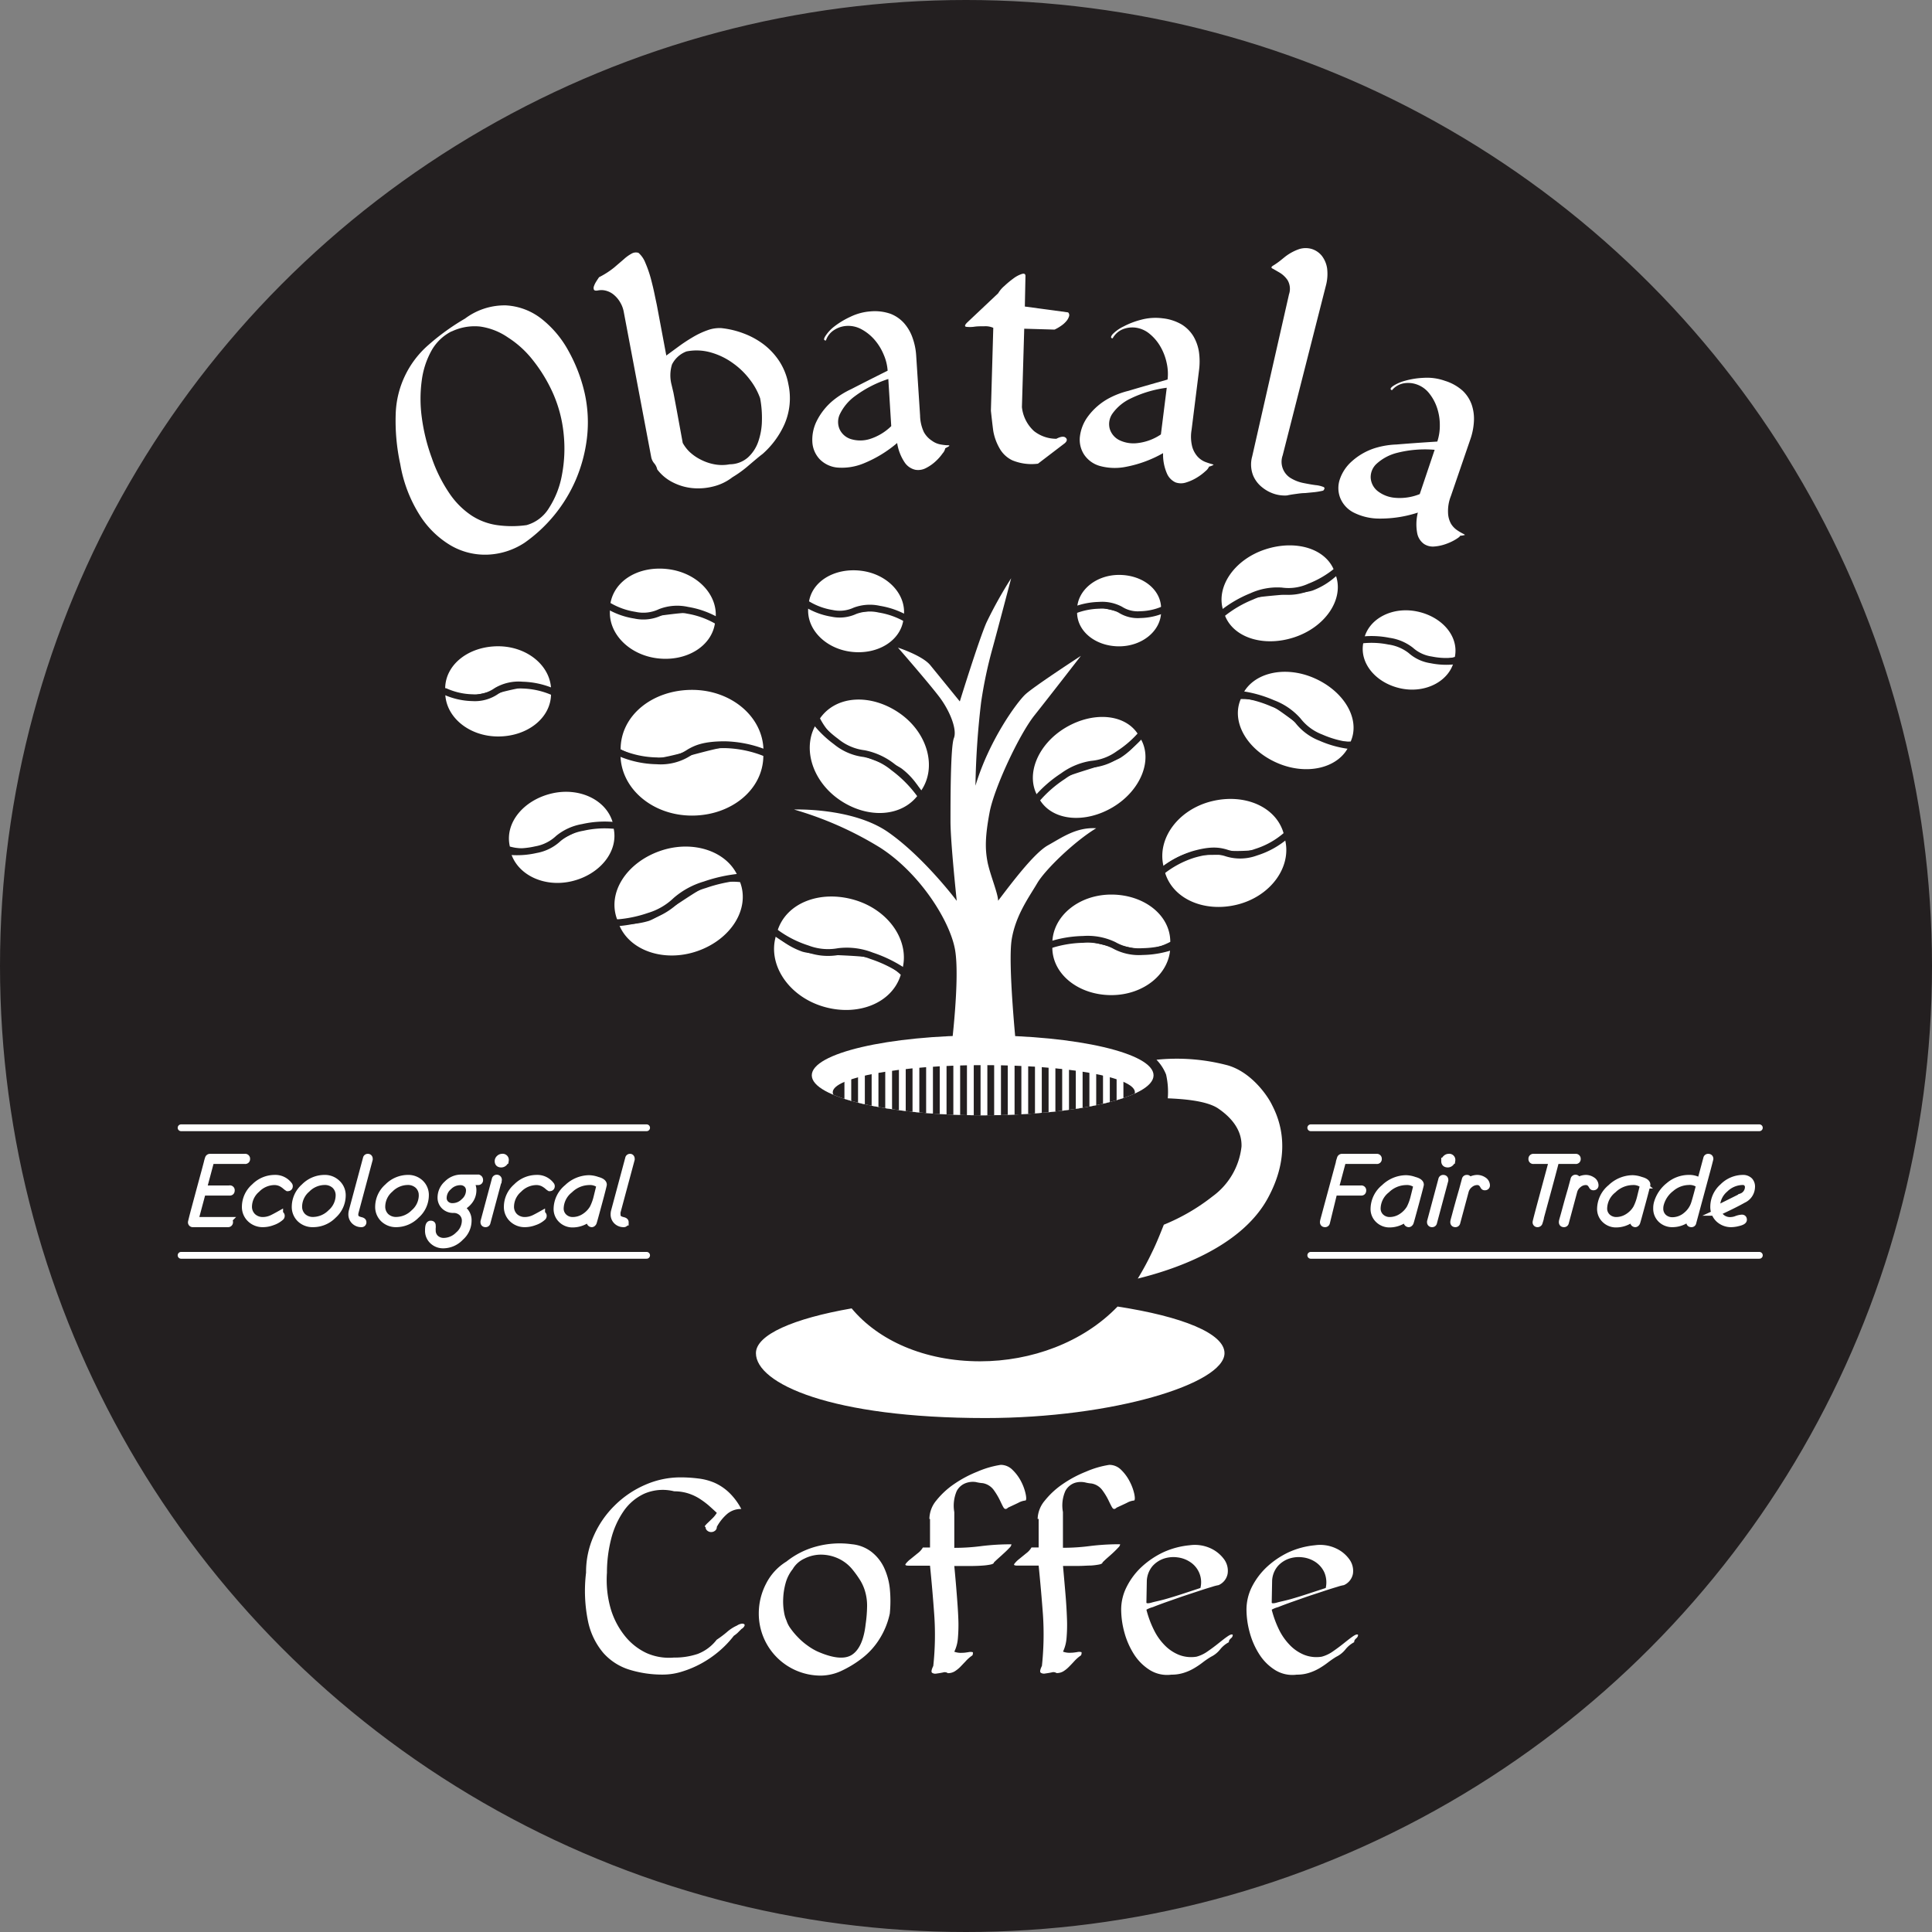 <svg xmlns="http://www.w3.org/2000/svg" xmlns:xlink="http://www.w3.org/1999/xlink" viewBox="0 0 284 284"><rect x="0" y="0" width="284" height="284" fill="#808080" stroke="none"/><defs><style>.cls-1,.cls-4,.cls-9{fill:none;}.cls-2,.cls-8{fill:#231f20;}.cls-2,.cls-4{stroke:#231f20;}.cls-2,.cls-6,.cls-9{stroke-miterlimit:10;}.cls-3,.cls-5,.cls-6{fill:#fff;}.cls-4,.cls-5,.cls-9{stroke-linecap:round;}.cls-4,.cls-5{stroke-linejoin:round;}.cls-5,.cls-6,.cls-9{stroke:#fff;}.cls-7{clip-path:url(#clip-path);}</style><clipPath id="clip-path"><ellipse class="cls-1" cx="144.45" cy="158.07" rx="25.12" ry="5.88"/></clipPath></defs><title>Obatala Coffee</title><g id="Laag_3" data-name="Laag 3"><circle class="cls-2" cx="142" cy="142" r="141.5"/></g><g id="Laag_2" data-name="Laag 2"><ellipse class="cls-1" cx="144.35" cy="158.28" rx="26.54" ry="7"/><path class="cls-3" d="M77.46,100.56a9.1,9.1,0,0,1,3.55.91C81,97.91,77.52,95,73.22,95s-7.78,2.67-7.78,6.24a8.67,8.67,0,0,0,3.55,1C70.72,102.25,75.7,100.56,77.46,100.56Z"/><path class="cls-3" d="M69,102.72a9.1,9.1,0,0,1-3.55-.91c0,3.56,3.48,6.45,7.78,6.45S81,105.53,81,102a9.15,9.15,0,0,0-3.55-.93C75.73,101,70.75,102.72,69,102.72Z"/><path class="cls-3" d="M158.64,137.69a10.12,10.12,0,0,0-3.95,1c0-4,3.88-7.19,8.67-7.19s8.67,3,8.67,6.95a9.63,9.63,0,0,1-3.95,1.11C166.15,139.58,160.6,137.69,158.64,137.69Z"/><path class="cls-3" d="M168.08,140.1a10.14,10.14,0,0,0,3.95-1c0,4-3.88,7.18-8.67,7.18s-8.67-3.05-8.67-7a10.18,10.18,0,0,1,3.95-1C160.57,138.22,166.12,140.1,168.08,140.1Z"/><path class="cls-3" d="M161.14,88.9a7.15,7.15,0,0,0-2.81.73c0-2.83,2.76-5.12,6.17-5.12s6.18,2.12,6.18,4.94a6.82,6.82,0,0,1-2.82.8C166.49,90.25,162.54,88.9,161.14,88.9Z"/><path class="cls-3" d="M167.86,90.62a7.24,7.24,0,0,0,2.82-.72c0,2.82-2.77,5.11-6.18,5.11s-6.17-2.17-6.17-5a7.21,7.21,0,0,1,2.81-.74C162.52,89.28,166.47,90.62,167.86,90.62Z"/><path class="cls-3" d="M203.69,93.88a7.89,7.89,0,0,0-3.2.16c.62-3.05,4.11-4.91,7.79-4.16s6.2,3.64,5.58,6.69a7.64,7.64,0,0,1-3.21.23C209.17,96.5,205.19,94.19,203.69,93.88Z"/><path class="cls-3" d="M210.57,97.21a8,8,0,0,0,3.19-.17c-.62,3-4.1,4.92-7.78,4.17s-6.19-3.7-5.57-6.75a8,8,0,0,1,3.2-.18C205.09,94.58,209.06,96.9,210.57,97.21Z"/><path class="cls-3" d="M174.83,125.35a10.7,10.7,0,0,0-3.79,2c-1-4.06,2.15-8.34,7.05-9.56s9.64.84,10.65,4.9a10.14,10.14,0,0,1-3.77,2.15C183,125.37,176.83,124.85,174.83,125.35Z"/><path class="cls-3" d="M185.11,125.42a10.75,10.75,0,0,0,3.79-2c1,4.06-2.15,8.35-7.05,9.56s-9.66-.91-10.67-5a10.71,10.71,0,0,1,3.78-2.07C176.94,125.4,183.1,125.91,185.11,125.42Z"/><path class="cls-3" d="M155.48,114.25a10.68,10.68,0,0,0-2.93,2.81c-1.86-3.16,0-7.68,4.11-10.11s8.86-2,10.71,1.12a10.23,10.23,0,0,1-2.88,2.89C162.83,111.94,157.16,113.25,155.48,114.25Z"/><path class="cls-3" d="M164.73,111.38a10.84,10.84,0,0,0,2.93-2.81c1.86,3.15,0,7.67-4.1,10.1s-8.9,2-10.76-1.18a10.86,10.86,0,0,1,2.92-2.83C157.38,113.69,163.05,112.37,164.73,111.38Z"/><path class="cls-3" d="M186.57,103a10.79,10.79,0,0,0-4-.72c1.46-3.35,6.2-4.52,10.59-2.61s6.85,6,5.39,9.33a10.15,10.15,0,0,1-4-.63C192.76,107.61,188.37,103.8,186.57,103Z"/><path class="cls-3" d="M194.34,108.82a10.79,10.79,0,0,0,4,.72c-1.46,3.35-6.2,4.52-10.59,2.61s-6.82-6-5.36-9.39a10.78,10.78,0,0,1,4,.7C188.15,104.23,192.54,108,194.34,108.82Z"/><path class="cls-3" d="M183.28,87.64a10.76,10.76,0,0,0-3.46,2.12c-1.14-3.48,1.62-7.51,6.17-9s9.09-.09,10.23,3.39a10.23,10.23,0,0,1-3.43,2.2C191,87,185.14,87,183.28,87.64Z"/><path class="cls-3" d="M192.94,86.81a10.76,10.76,0,0,0,3.46-2.12c1.14,3.48-1.62,7.51-6.17,9s-9.11,0-10.25-3.45a10.75,10.75,0,0,1,3.45-2.14C185.27,87.5,191.08,87.42,192.94,86.81Z"/><path class="cls-3" d="M128.72,140.36a11.18,11.18,0,0,1,3.86,2.34c1.28-4.21-1.81-8.86-6.89-10.39s-10.15.38-11.42,4.58a10.69,10.69,0,0,0,3.84,2.45C120.15,140,126.64,139.73,128.72,140.36Z"/><path class="cls-3" d="M117.94,139.89a11.11,11.11,0,0,1-3.87-2.34c-1.27,4.21,1.82,8.87,6.9,10.4s10.17-.46,11.44-4.66a11.22,11.22,0,0,0-3.86-2.37C126.51,140.3,120,140.52,117.94,139.89Z"/><path class="cls-3" d="M86.48,121.08a9.1,9.1,0,0,1,3.66.1c-.79-3.48-4.84-5.51-9-4.55s-7,4.34-6.19,7.81a8.59,8.59,0,0,0,3.68.18C80.29,124.24,84.77,121.47,86.48,121.08Z"/><path class="cls-3" d="M78.7,125.08A9,9,0,0,1,75,125c.8,3.47,4.84,5.51,9,4.55s7-4.41,6.18-7.88a9,9,0,0,0-3.66-.12C84.9,121.93,80.42,124.69,78.7,125.08Z"/><path class="cls-3" d="M104.15,129.53a11.44,11.44,0,0,1,4.43-.43c-1.49-3.94-6.68-5.72-11.58-4s-7.77,6.12-6.28,10.06a10.76,10.76,0,0,0,4.47-.34C97.16,134.14,102.14,130.24,104.15,129.53Z"/><path class="cls-3" d="M95.38,135.37a11.43,11.43,0,0,1-4.43.43c1.49,3.94,6.68,5.72,11.59,4s7.74-6.19,6.25-10.13a11.38,11.38,0,0,0-4.44.4C102.37,130.76,97.39,134.65,95.38,135.37Z"/><path class="cls-3" d="M101.77,89.64A9,9,0,0,1,105.18,91c.43-3.53-2.68-6.82-7-7.34s-8,1.71-8.48,5.24a8.65,8.65,0,0,0,3.4,1.42C94.87,90.5,100,89.43,101.77,89.64Z"/><path class="cls-3" d="M93.1,90.76a9,9,0,0,1-3.41-1.33c-.43,3.53,2.68,6.82,6.94,7.34s8.06-1.77,8.49-5.31a9.14,9.14,0,0,0-3.41-1.35C100,89.9,94.84,91,93.1,90.76Z"/><path class="cls-3" d="M129.77,89.35a8.24,8.24,0,0,1,3.09,1.2c.39-3.2-2.42-6.18-6.29-6.65s-7.29,1.55-7.68,4.75A7.79,7.79,0,0,0,122,89.94C123.52,90.13,128.19,89.15,129.77,89.35Z"/><path class="cls-3" d="M121.92,90.36a8.16,8.16,0,0,1-3.09-1.2c-.4,3.2,2.42,6.18,6.29,6.65s7.3-1.61,7.69-4.81a8.22,8.22,0,0,0-3.09-1.23C128.16,89.58,123.5,90.56,121.92,90.36Z"/><path class="cls-3" d="M132.57,113a10.61,10.61,0,0,1,2.81,3.26c2.39-3.43,1-8.55-3.16-11.43s-9.29-2.66-11.68.77a10.19,10.19,0,0,0,2.74,3.34C125,110.07,130.88,111.79,132.57,113Z"/><path class="cls-3" d="M123,109.36a10.66,10.66,0,0,1-2.8-3.26c-2.39,3.43-1,8.55,3.16,11.44s9.32,2.59,11.71-.84a10.79,10.79,0,0,0-2.78-3.28C130.59,112.26,124.66,110.54,123,109.36Z"/><path class="cls-3" d="M107.45,109.13a11.86,11.86,0,0,1,4.78,1.28c0-5-4.7-9-10.5-9s-10.5,3.74-10.5,8.74A11.42,11.42,0,0,0,96,111.5C98.35,111.5,105.08,109.13,107.45,109.13Z"/><path class="cls-3" d="M96,112.17a11.87,11.87,0,0,1-4.79-1.28c0,5,4.7,9,10.5,9s10.5-3.84,10.5-8.83a11.9,11.9,0,0,0-4.78-1.31C105.11,109.79,98.39,112.17,96,112.17Z"/><path class="cls-3" d="M139.81,154.36s1.33-10.5.58-14.75-5.17-11.25-11-15A51.18,51.18,0,0,0,116.72,119s8.59-.33,13.84,3.33,10.08,10.09,10.08,10.09-.92-8.59-.92-11.67,0-11,.5-12.25-.58-4-2.16-6.08S132,95.2,132,95.2s3.59,1.16,4.75,2.58,4.34,5.33,4.34,5.33,2.75-8.91,3.91-11.58A62.28,62.28,0,0,1,148.64,85s-2.17,8.25-2.75,10.33a64,64,0,0,0-1.67,7.92,118.28,118.28,0,0,0-.83,12.25c2-6.67,6.08-12.25,7.33-13.42s8.17-5.67,8.17-5.67-4.58,5.92-6.83,8.75-5.92,10.67-6.59,14.25-.66,5.34-.33,7.17,1.58,4.75,1.58,5.83c1.84-2.41,5.25-7,7.34-8.16s4.16-2.67,7.08-2.5c-3.17,1.91-7.5,6.08-8.67,8.08s-3.16,4.67-3.75,8.25.67,15.92.67,15.92Z"/><path class="cls-3" d="M164.28,192.06c-5.09,5.29-12.7,8.05-20.2,8.05-8.23,0-15-3.1-18.89-7.78-8.52,1.48-14.07,3.87-14.07,6.58,0,4.48,11.06,9.54,33.73,9.54,18.82,0,35.15-5.06,35.15-9.54C180,196,173.73,193.51,164.28,192.06Z"/><path class="cls-3" d="M170,155.78a6.6,6.6,0,0,1,1.41,2.17,11.51,11.51,0,0,1,.25,3.5c1.67.08,5.59.25,7.42,1.5s3.5,3.08,3.42,5.58a10.46,10.46,0,0,1-4.25,7.33,29.57,29.57,0,0,1-7.17,4.17c-.33.83-1.08,2.75-1.75,4.08a41.43,41.43,0,0,1-2.08,3.84c4.75-1.17,15-4.34,19.08-11.75s1.25-12.59.58-13.92-3-4.67-6.41-5.67A29.2,29.2,0,0,0,170,155.78Z"/><path class="cls-3" d="M109,239.45l-.59.59a4.7,4.7,0,0,1-.54.42,14.81,14.81,0,0,1-2.16,2.26,15.57,15.57,0,0,1-2.61,1.8,14.89,14.89,0,0,1-2.81,1.19,9.3,9.3,0,0,1-2.8.45,16.3,16.3,0,0,1-5-.73,8.46,8.46,0,0,1-3.8-2.45,10.49,10.49,0,0,1-2.24-4.6,22.22,22.22,0,0,1-.3-7.21,13,13,0,0,1,1.15-5.45,14.33,14.33,0,0,1,3.09-4.45,14.56,14.56,0,0,1,4.44-3,12.89,12.89,0,0,1,5.21-1.1,20.59,20.59,0,0,1,2.65.17,8.54,8.54,0,0,1,2.38.64,7.56,7.56,0,0,1,2.1,1.42,9.41,9.41,0,0,1,1.8,2.42,3.11,3.11,0,0,0-2.06.71,6.8,6.8,0,0,0-1.54,1.92.67.67,0,0,1-.26.56.88.88,0,0,1-.57.2.86.86,0,0,1-.56-.2.65.65,0,0,1-.26-.56c-.14,0-.16-.07-.06-.19a4.25,4.25,0,0,1,.44-.46l.67-.65a4.17,4.17,0,0,0,.6-.76c-.4-.38-.82-.76-1.25-1.14a12.57,12.57,0,0,0-1.37-1,7.23,7.23,0,0,0-1.64-.74,6.79,6.79,0,0,0-2-.29,6.86,6.86,0,0,0-4.36.33,7.51,7.51,0,0,0-3.09,2.6,12.63,12.63,0,0,0-1.84,4.14,20,20,0,0,0-.6,4.89,15.37,15.37,0,0,0,.56,5.33,11.64,11.64,0,0,0,2.1,4A8.9,8.9,0,0,0,95.05,243a8.16,8.16,0,0,0,4,.66,10.62,10.62,0,0,0,3.52-.54,6.44,6.44,0,0,0,2.78-2.08,16.18,16.18,0,0,0,1.46-1.09,5.91,5.91,0,0,1,1.53-1,1.65,1.65,0,0,1,.69-.27.54.54,0,0,1,.38.08c.07.07.07.17,0,.29A1,1,0,0,1,109,239.45Z"/><path class="cls-3" d="M125.23,227a5.56,5.56,0,0,1,2.86,1.11,6.4,6.4,0,0,1,1.84,2.28,9.68,9.68,0,0,1,.87,3.13,18.56,18.56,0,0,1,0,3.66,11.4,11.4,0,0,1-1.47,3.67,10.76,10.76,0,0,1-2.61,2.91,15.9,15.9,0,0,1-3.05,1.86,7.31,7.31,0,0,1-3,.69,9.11,9.11,0,0,1-9.13-9.13,9.45,9.45,0,0,1,1.07-4.38,8.1,8.1,0,0,1,3-3.26,12,12,0,0,1,4.43-2.22A13.1,13.1,0,0,1,125.23,227Zm-8.65,3.59a5.7,5.7,0,0,0-1.09,2.1,9.9,9.9,0,0,0-.36,2.27,8.93,8.93,0,0,0,.12,2,4.71,4.71,0,0,0,.36,1.25,4,4,0,0,0,.63,1.21,10.3,10.3,0,0,0,1.07,1.27,9.62,9.62,0,0,0,1.35,1.17,8.61,8.61,0,0,0,1.52.91c2.28,1,4,1.18,5.07.47s1.75-2.22,2-4.51a19.81,19.81,0,0,0,.21-2.64,7.45,7.45,0,0,0-.25-2,6.67,6.67,0,0,0-.72-1.72,15.34,15.34,0,0,0-1.25-1.74,5.82,5.82,0,0,0-2.23-1.63,6.1,6.1,0,0,0-2.48-.47,5.48,5.48,0,0,0-2.3.59A3.88,3.88,0,0,0,116.58,230.56Z"/><path class="cls-3" d="M136.62,223.29a4.29,4.29,0,0,1,1-2.7,12,12,0,0,1,2.62-2.43,17.28,17.28,0,0,1,3.43-1.83,13.88,13.88,0,0,1,3.44-1,2.44,2.44,0,0,1,1.73.74,6.53,6.53,0,0,1,1.26,1.7,7.35,7.35,0,0,1,.66,1.8c.12.56.12.9,0,1a2.74,2.74,0,0,0-1.07.34c-.47.23-1,.47-1.51.71-.27.27-.49.25-.65,0s-.36-.7-.6-1.19a10.18,10.18,0,0,0-.91-1.48,2.55,2.55,0,0,0-1.56-.93,6,6,0,0,1-1-.16A3,3,0,0,0,142,218a2.47,2.47,0,0,0-1.36,1.17,5.45,5.45,0,0,0-.36,3.11v5.25a30.18,30.18,0,0,0,4-.26,35.2,35.2,0,0,1,4.4-.26.79.79,0,0,1-.26.48c-.18.19-.39.41-.65.65s-.53.49-.82.75-.58.52-.85.79c0,.13-.16.23-.47.3a9,9,0,0,1-1.25.16q-.78.06-1.86.06h-2.24c.14,1.45.26,2.83.36,4.12s.19,2.48.23,3.58a22.39,22.39,0,0,1-.06,2.9,5.49,5.49,0,0,1-.53,2,2.79,2.79,0,0,0,1.15.16c.37,0,.68-.06.95-.1a1.31,1.31,0,0,1,.57,0c.1,0,.09.2,0,.47a5.31,5.31,0,0,0-1,.87l-.81.85a4.74,4.74,0,0,1-.81.64,1.88,1.88,0,0,1-1,.26.8.8,0,0,0-.71-.1c-.33.07-.65.12-.95.16a.85.85,0,0,1-.66-.12q-.22-.18.18-1a42.65,42.65,0,0,0,.14-7.55q-.26-3.63-.62-7.19h-3.16c-.4,0-.54-.09-.42-.26a3.44,3.44,0,0,1,.67-.67l1.07-.87a2.89,2.89,0,0,0,.79-.87h1.05v-4.2Z"/><path class="cls-3" d="M152.53,223.29a4.35,4.35,0,0,1,1.05-2.7,12.09,12.09,0,0,1,2.63-2.43,17.28,17.28,0,0,1,3.43-1.83,13.81,13.81,0,0,1,3.43-1,2.45,2.45,0,0,1,1.74.74,6.49,6.49,0,0,1,1.25,1.7,7.4,7.4,0,0,1,.67,1.8c.12.56.11.9,0,1a2.69,2.69,0,0,0-1.07.34c-.47.23-1,.47-1.52.71-.27.27-.48.25-.64,0s-.37-.7-.61-1.19A9.38,9.38,0,0,0,162,219a2.5,2.5,0,0,0-1.55-.93,5.66,5.66,0,0,1-.95-.16,3,3,0,0,0-1.54.08,2.49,2.49,0,0,0-1.35,1.17,5.28,5.28,0,0,0-.36,3.11v5.25a30,30,0,0,0,4-.26,35.37,35.37,0,0,1,4.41-.26.77.77,0,0,1-.27.48c-.17.19-.39.41-.64.65s-.53.49-.83.75-.58.52-.85.79c0,.13-.15.23-.46.3a9.22,9.22,0,0,1-1.26.16c-.52,0-1.14.06-1.85.06h-2.24c.13,1.45.25,2.83.36,4.12s.18,2.48.22,3.58a22.39,22.39,0,0,1-.06,2.9,5.71,5.71,0,0,1-.52,2,2.76,2.76,0,0,0,1.15.16c.36,0,.68-.06.95-.1a1.27,1.27,0,0,1,.56,0c.11,0,.09.2,0,.47a5.62,5.62,0,0,0-1,.87c-.28.31-.55.59-.81.85a4.32,4.32,0,0,1-.8.64,1.9,1.9,0,0,1-1,.26.82.82,0,0,0-.71-.1c-.34.07-.66.12-.95.16a.86.86,0,0,1-.67-.12q-.22-.18.18-1a43.65,43.65,0,0,0,.15-7.55q-.27-3.63-.63-7.19h-3.15c-.41,0-.55-.09-.42-.26a3.63,3.63,0,0,1,.66-.67l1.07-.87a2.89,2.89,0,0,0,.79-.87h1.05v-4.2Z"/><path class="cls-3" d="M168.52,236.62a14.76,14.76,0,0,0,1.08,2.93,8.51,8.51,0,0,0,1.61,2.3,6.13,6.13,0,0,0,2.12,1.42,4.93,4.93,0,0,0,2.55.26,5.06,5.06,0,0,0,1.65-.79c.57-.39,1.1-.79,1.6-1.19s.93-.74,1.31-1,.63-.35.77-.24a.61.61,0,0,1-.08.32.87.87,0,0,1-.21.22,1.43,1.43,0,0,0-.2.23.61.61,0,0,0-.08.32,4.06,4.06,0,0,0-1.29,1.07,3.91,3.91,0,0,1-1.33,1.07,12.55,12.55,0,0,0-1.22.83,12.11,12.11,0,0,1-1.29.87,7.17,7.17,0,0,1-1.49.66,5.75,5.75,0,0,1-1.82.27,4.83,4.83,0,0,1-3.17-.67,7.49,7.49,0,0,1-2.32-2.3,11.66,11.66,0,0,1-1.42-3.21,13,13,0,0,1-.48-3.36,7.37,7.37,0,0,1,.83-3.41,10.28,10.28,0,0,1,2.22-2.93,12.58,12.58,0,0,1,3.21-2.14,12,12,0,0,1,3.8-1,5.54,5.54,0,0,1,3.11.46,5.08,5.08,0,0,1,2,1.66,2.87,2.87,0,0,1,.48,2.06,2.28,2.28,0,0,1-1.33,1.68,6.6,6.6,0,0,0-.93.24c-.54.16-1.19.36-1.94.61l-2.42.8-2.43.85c-.75.27-1.4.51-1.94.73A4.19,4.19,0,0,0,168.52,236.62Zm0-1.05c0,.14.27.15.79,0s1.19-.27,2-.5,1.65-.49,2.57-.79l2.58-.85a3.54,3.54,0,0,0-1.47-3.79,4.25,4.25,0,0,0-1.9-.71,4.5,4.5,0,0,0-2,.18,3.93,3.93,0,0,0-1.68,1.11,3.64,3.64,0,0,0-.83,2.12Z"/><path class="cls-3" d="M186.94,236.62a15.39,15.39,0,0,0,1.07,2.93,8.77,8.77,0,0,0,1.62,2.3,6.13,6.13,0,0,0,2.12,1.42,4.9,4.9,0,0,0,2.54.26,5.1,5.1,0,0,0,1.66-.79c.57-.39,1.1-.79,1.6-1.19s.93-.74,1.31-1,.63-.35.77-.24a.53.53,0,0,1-.09.32.83.83,0,0,1-.2.22,1.07,1.07,0,0,0-.2.23.61.61,0,0,0-.08.32,4.06,4.06,0,0,0-1.29,1.07,3.94,3.94,0,0,1-1.34,1.07,13.78,13.78,0,0,0-1.21.83,12.11,12.11,0,0,1-1.29.87,7.41,7.41,0,0,1-1.49.66,5.75,5.75,0,0,1-1.82.27,4.81,4.81,0,0,1-3.17-.67,7.38,7.38,0,0,1-2.32-2.3,11.37,11.37,0,0,1-1.42-3.21,13,13,0,0,1-.48-3.36,7.48,7.48,0,0,1,.82-3.41,10.5,10.5,0,0,1,2.23-2.93,12.58,12.58,0,0,1,3.21-2.14,12,12,0,0,1,3.79-1,5.51,5.51,0,0,1,3.11.46,4.94,4.94,0,0,1,2,1.66,2.88,2.88,0,0,1,.49,2.06,2.28,2.28,0,0,1-1.33,1.68,6.25,6.25,0,0,0-.93.24c-.54.16-1.19.36-1.94.61s-1.56.51-2.43.8l-2.42.85c-.75.27-1.4.51-1.94.73A4,4,0,0,0,186.94,236.62Zm0-1.05c0,.14.27.15.79,0s1.19-.27,2-.5,1.65-.49,2.56-.79,1.78-.58,2.59-.85a3.78,3.78,0,0,0-.2-2.28,3.68,3.68,0,0,0-1.27-1.51,4.29,4.29,0,0,0-1.9-.71,4.48,4.48,0,0,0-2,.18,3.93,3.93,0,0,0-1.68,1.11,3.57,3.57,0,0,0-.83,2.12Z"/><path class="cls-4" d="M158,89.68a10.65,10.65,0,0,1,3.56-.7,5.7,5.7,0,0,1,3.12.64,4.74,4.74,0,0,0,2.91.73,9,9,0,0,0,3.31-.69"/><path class="cls-4" d="M81.11,101.63a12,12,0,0,0-4.31-.92,6.39,6.39,0,0,0-3.8.85,5.54,5.54,0,0,1-3.54,1,10.34,10.34,0,0,1-4-.9"/><path class="cls-4" d="M135.2,116.7a18.25,18.25,0,0,0-3.84-3.86,9.77,9.77,0,0,0-4.34-2.06,8,8,0,0,1-4.13-1.78,15.69,15.69,0,0,1-3.55-3.63"/><path class="cls-4" d="M90.11,121.32a14.5,14.5,0,0,0-4.45.31,7.68,7.68,0,0,0-3.58,1.62,6.42,6.42,0,0,1-3.3,1.65,12.44,12.44,0,0,1-4.15.24"/><path class="cls-4" d="M109,128.91a22.17,22.17,0,0,0-5.39,1.15,11.38,11.38,0,0,0-4.26,2.32,9.71,9.71,0,0,1-3.93,2.29,18.78,18.78,0,0,1-5,1"/><path class="cls-4" d="M112.46,110.68a17,17,0,0,0-5.9-1.21c-3.06,0-4.24.57-5.19,1.11a7.63,7.63,0,0,1-4.83,1.26,14.41,14.41,0,0,1-5.48-1.19"/><path class="cls-4" d="M105.36,91.23a12.84,12.84,0,0,0-4.29-1.52,6.87,6.87,0,0,0-4,.29,5.8,5.8,0,0,1-3.75.43,10.85,10.85,0,0,1-4-1.46"/><path class="cls-4" d="M133.13,143a19.28,19.28,0,0,0-5-2.5,10,10,0,0,0-4.88-.62,8.52,8.52,0,0,1-4.59-.43,16.1,16.1,0,0,1-4.64-2.37"/><path class="cls-4" d="M133.12,90.89a11.75,11.75,0,0,0-3.86-1.34,6.27,6.27,0,0,0-3.59.24,5.34,5.34,0,0,1-3.36.37,10.08,10.08,0,0,1-3.58-1.3"/><path class="cls-4" d="M182.19,102.05a17.62,17.62,0,0,1,4.91,1.35,9.26,9.26,0,0,1,3.69,2.53,7.83,7.83,0,0,0,3.38,2.5,15.08,15.08,0,0,0,4.58,1.21"/><path class="cls-4" d="M200.16,94.08a12.81,12.81,0,0,1,4,.17,6.7,6.7,0,0,1,3.23,1.36,5.73,5.73,0,0,0,3,1.39,11,11,0,0,0,3.71.12"/><path class="cls-4" d="M179.66,90.21A17.05,17.05,0,0,1,184,87.67a9,9,0,0,1,4.38-.8,7.44,7.44,0,0,0,4.14-.61,14.48,14.48,0,0,0,4.05-2.39"/><path class="cls-4" d="M154.08,139a16.82,16.82,0,0,1,5.13-.91,8.9,8.9,0,0,1,4.52.84,7.46,7.46,0,0,0,4.21.95,14.17,14.17,0,0,0,4.77-.9"/><path class="cls-4" d="M152.38,117.49a18.06,18.06,0,0,1,3.88-3.4,9.58,9.58,0,0,1,4.2-1.75,8,8,0,0,0,4-1.51,15.56,15.56,0,0,0,3.59-3.2"/><path class="cls-4" d="M170.66,128.17a14.48,14.48,0,0,1,4.74-2.56c2.63-.76,3.79-.53,4.74-.27a6.62,6.62,0,0,0,4.48-.06,12.35,12.35,0,0,0,4.39-2.43"/><line class="cls-5" x1="26.62" y1="184.53" x2="95.05" y2="184.53"/><line class="cls-5" x1="26.62" y1="165.78" x2="95.05" y2="165.78"/><line class="cls-5" x1="192.68" y1="165.78" x2="258.62" y2="165.78"/><line class="cls-5" x1="192.68" y1="184.53" x2="258.62" y2="184.53"/><path class="cls-6" d="M36.26,170.36a.21.21,0,0,1-.24.24H31l-1.11,4.16h3.83A.21.21,0,0,1,34,175c0,.17-.08.25-.24.25h-4l-1.11,4.15h4.85a.22.22,0,0,1,.25.24.22.22,0,0,1-.25.25H28.37a.21.21,0,0,1-.24-.23s.15-.66.47-1.85.84-3.14,1.53-5.67l.32-1.21a6.37,6.37,0,0,1,.18-.64.25.25,0,0,1,.23-.18H36A.22.22,0,0,1,36.26,170.36Z"/><path class="cls-6" d="M42.54,174.36c0,.16-.08.24-.25.24a2.1,2.1,0,0,1-.31-.23,3.34,3.34,0,0,0-.64-.44,2.31,2.31,0,0,0-1-.23,3.68,3.68,0,0,0-2.59,1.12,3.42,3.42,0,0,0-1.21,2.53,2,2,0,0,0,.61,1.49,2.17,2.17,0,0,0,1.53.56,3.2,3.2,0,0,0,1.27-.29c.18-.08.57-.28,1.16-.61a.22.22,0,0,1,.24.25.24.24,0,0,1-.1.19,3.41,3.41,0,0,1-1.19.68,4,4,0,0,1-1.38.27,2.61,2.61,0,0,1-1.87-.71,2.4,2.4,0,0,1-.75-1.83,3.88,3.88,0,0,1,1.35-2.88,4.16,4.16,0,0,1,2.93-1.26,2.51,2.51,0,0,1,2.14,1A.24.24,0,0,1,42.54,174.36Z"/><path class="cls-6" d="M50.32,175.74A3.91,3.91,0,0,1,49,178.63,4.14,4.14,0,0,1,46,179.89a2.62,2.62,0,0,1-1.87-.71,2.43,2.43,0,0,1-.74-1.83,3.9,3.9,0,0,1,1.34-2.88,4.18,4.18,0,0,1,2.93-1.26,2.58,2.58,0,0,1,1.87.7A2.41,2.41,0,0,1,50.32,175.74Zm-.48,0a2,2,0,0,0-.6-1.49,2.18,2.18,0,0,0-1.54-.56,3.7,3.7,0,0,0-2.59,1.12,3.41,3.41,0,0,0-1.2,2.53,2,2,0,0,0,.6,1.49,2.17,2.17,0,0,0,1.53.56,3.76,3.76,0,0,0,2.61-1.13A3.41,3.41,0,0,0,49.84,175.75Z"/><path class="cls-6" d="M54.29,170.35v.07l-2.07,7.74a1.4,1.4,0,0,0-.05.34.78.78,0,0,0,.31.7,2.31,2.31,0,0,0,.57.21c.21.05.31.13.31.24a.21.21,0,0,1-.24.24,1.41,1.41,0,0,1-1-.39,1.34,1.34,0,0,1-.41-1,1.82,1.82,0,0,1,.06-.46l2.08-7.75a.21.21,0,0,1,.22-.18C54.21,170.11,54.29,170.19,54.29,170.35Z"/><path class="cls-6" d="M62.54,175.74a3.91,3.91,0,0,1-1.35,2.89,4.14,4.14,0,0,1-2.93,1.26,2.62,2.62,0,0,1-1.87-.71,2.43,2.43,0,0,1-.74-1.83A3.9,3.9,0,0,1,57,174.47a4.18,4.18,0,0,1,2.93-1.26,2.58,2.58,0,0,1,1.87.7A2.41,2.41,0,0,1,62.54,175.74Zm-.48,0a2,2,0,0,0-.6-1.49,2.18,2.18,0,0,0-1.54-.56,3.7,3.7,0,0,0-2.59,1.12,3.41,3.41,0,0,0-1.2,2.53,2,2,0,0,0,.6,1.49,2.17,2.17,0,0,0,1.53.56,3.76,3.76,0,0,0,2.61-1.13A3.41,3.41,0,0,0,62.06,175.75Z"/><path class="cls-6" d="M70.51,173.46a.21.21,0,0,1-.24.24H69a1.66,1.66,0,0,1,.53,1.29,2.54,2.54,0,0,1-.55,1.56,3.23,3.23,0,0,1-1.3,1,2,2,0,0,1,1.14,1.91,3.23,3.23,0,0,1-1.12,2.41A3.5,3.5,0,0,1,65.2,183a2.21,2.21,0,0,1-1.59-.6,2,2,0,0,1-.63-1.55c0-.61.1-.91.32-.91s.25.08.25.23a1.77,1.77,0,0,1,0,.34,1.31,1.31,0,0,0,0,.34A1.54,1.54,0,0,0,64,182a1.75,1.75,0,0,0,1.25.47,3.07,3.07,0,0,0,2.14-.93,2.78,2.78,0,0,0,1-2.07,1.58,1.58,0,0,0-.49-1.21,1.76,1.76,0,0,0-1.25-.46,1.84,1.84,0,0,1-1.31-.5,1.7,1.7,0,0,1-.52-1.27,2.67,2.67,0,0,1,.92-2,2.87,2.87,0,0,1,2-.87h2.58C70.43,173.21,70.51,173.29,70.51,173.46ZM69,175a1.24,1.24,0,0,0-.38-.93,1.37,1.37,0,0,0-1-.35,2.39,2.39,0,0,0-1.68.73,2.18,2.18,0,0,0-.78,1.63,1.21,1.21,0,0,0,.39.93,1.37,1.37,0,0,0,1,.35,2.37,2.37,0,0,0,1.68-.73A2.17,2.17,0,0,0,69,175Z"/><path class="cls-6" d="M73.26,173.45s0,.05,0,.06l-1.66,6.2a.21.21,0,0,1-.22.18c-.17,0-.25-.08-.25-.24s0-.05,0-.07l1.66-6.19a.24.24,0,0,1,.48.06Zm1-2.89a.51.51,0,0,1-.18.39.57.57,0,0,1-.41.16q-.45,0-.45-.42a.52.52,0,0,1,.18-.4.57.57,0,0,1,.41-.18A.4.4,0,0,1,74.29,170.56Z"/><path class="cls-6" d="M81.05,174.36c0,.16-.08.24-.25.24a1.79,1.79,0,0,1-.3-.23,3.39,3.39,0,0,0-.65-.44,2.31,2.31,0,0,0-1-.23,3.68,3.68,0,0,0-2.59,1.12,3.41,3.41,0,0,0-1.2,2.53,2,2,0,0,0,.6,1.49,2.17,2.17,0,0,0,1.53.56,3.2,3.2,0,0,0,1.27-.29c.18-.08.57-.28,1.16-.61a.22.22,0,0,1,.24.25.24.24,0,0,1-.1.19,3.32,3.32,0,0,1-1.19.68,4,4,0,0,1-1.38.27,2.61,2.61,0,0,1-1.87-.71,2.4,2.4,0,0,1-.75-1.83,3.88,3.88,0,0,1,1.35-2.88,4.16,4.16,0,0,1,2.93-1.26,2.51,2.51,0,0,1,2.14,1A.24.24,0,0,1,81.05,174.36Z"/><path class="cls-6" d="M88.7,174.14c0,.06-.23,1-.71,2.77s-.74,2.72-.78,2.8-.13.18-.22.18-.25-.08-.25-.24a9.9,9.9,0,0,1,.26-1,3.77,3.77,0,0,1-2.77,1.28,2.3,2.3,0,0,1-1.68-.64,2.14,2.14,0,0,1-.67-1.64,4.09,4.09,0,0,1,1.52-3.06,4.67,4.67,0,0,1,3.18-1.34,3.9,3.9,0,0,1,1.24.24C88.41,173.64,88.7,173.87,88.7,174.14Zm-.51.07a2.3,2.3,0,0,0-1.61-.51,4.2,4.2,0,0,0-2.84,1.2,3.59,3.59,0,0,0-1.38,2.71,1.7,1.7,0,0,0,.53,1.29,1.88,1.88,0,0,0,1.34.5,3.18,3.18,0,0,0,1.69-.52,3.86,3.86,0,0,0,1.24-1.27,7.35,7.35,0,0,0,.6-1.65C87.9,175.38,88.05,174.8,88.19,174.21Z"/><path class="cls-6" d="M92.8,170.35v.07l-2.08,7.74a1.4,1.4,0,0,0,0,.34.78.78,0,0,0,.31.7,2.31,2.31,0,0,0,.57.21c.21.05.31.13.31.24a.21.21,0,0,1-.24.24,1.41,1.41,0,0,1-1-.39,1.34,1.34,0,0,1-.41-1,1.82,1.82,0,0,1,.06-.46l2.08-7.75a.21.21,0,0,1,.22-.18C92.72,170.11,92.8,170.19,92.8,170.35Z"/><path class="cls-6" d="M202.62,170.36a.21.21,0,0,1-.24.24h-5l-1.11,4.16h3.82a.21.21,0,0,1,.24.24c0,.17-.08.25-.24.25h-4L195,179.71a.21.21,0,0,1-.22.18c-.17,0-.25-.08-.25-.24s.16-.65.47-1.84l1.86-6.88c0-.15.09-.36.17-.64a.25.25,0,0,1,.23-.18h5.16A.22.22,0,0,1,202.62,170.36Z"/><path class="cls-6" d="M208.8,174.14c0,.06-.24,1-.72,2.77s-.74,2.72-.78,2.8-.13.18-.22.18-.25-.08-.25-.24a9.9,9.9,0,0,1,.26-1,3.77,3.77,0,0,1-2.77,1.28,2.3,2.3,0,0,1-1.68-.64,2.14,2.14,0,0,1-.67-1.64,4.06,4.06,0,0,1,1.52-3.06,4.67,4.67,0,0,1,3.18-1.34,3.9,3.9,0,0,1,1.24.24C208.5,173.64,208.8,173.87,208.8,174.14Zm-.52.07a2.3,2.3,0,0,0-1.61-.51,4.2,4.2,0,0,0-2.84,1.2,3.59,3.59,0,0,0-1.38,2.71,1.7,1.7,0,0,0,.53,1.29,1.88,1.88,0,0,0,1.34.5,3.18,3.18,0,0,0,1.69-.52,3.86,3.86,0,0,0,1.24-1.27,7.35,7.35,0,0,0,.6-1.65C208,175.38,208.14,174.8,208.28,174.21Z"/><path class="cls-6" d="M212.4,173.45s0,.05,0,.06l-1.66,6.2a.21.21,0,0,1-.22.18.22.22,0,0,1-.25-.24.64.64,0,0,1,0-.07l1.66-6.19a.21.21,0,0,1,.22-.18C212.32,173.21,212.4,173.29,212.4,173.45Zm1-2.89a.51.51,0,0,1-.18.39.57.57,0,0,1-.4.16c-.31,0-.46-.14-.46-.42a.5.5,0,0,1,.19-.4.55.55,0,0,1,.4-.18A.4.4,0,0,1,213.43,170.56Z"/><path class="cls-6" d="M218.52,174.24c0,.15-.09.23-.26.23s-.15-.13-.34-.38a.91.91,0,0,0-.78-.39,1.72,1.72,0,0,0-1.08.41,1.88,1.88,0,0,0-.65.95l-1.25,4.65a.21.21,0,0,1-.22.18c-.17,0-.25-.08-.25-.24s.09-.41.28-1.13.54-2,1-3.58l.42-1.55a.22.22,0,0,1,.23-.18.21.21,0,0,1,.24.24,1,1,0,0,1-.05.25,2.21,2.21,0,0,1,1.36-.49,1.69,1.69,0,0,1,.89.28A.91.91,0,0,1,218.52,174.24Z"/><path class="cls-6" d="M231.86,170.36a.21.21,0,0,1-.24.24H228.7c-.19.76-.73,2.81-1.65,6.17l-.59,2.17c0,.17-.1.43-.2.77a.25.25,0,0,1-.23.18.21.21,0,0,1-.24-.24c0-.05.19-.8.58-2.26l1.83-6.79h-2.78a.21.21,0,0,1-.24-.24.22.22,0,0,1,.24-.25h6.2A.22.22,0,0,1,231.86,170.36Zm-3.33-.25h0Z"/><path class="cls-6" d="M234.48,174.24c0,.15-.09.23-.26.23s-.15-.13-.34-.38a.91.91,0,0,0-.78-.39,1.67,1.67,0,0,0-1.07.41,1.84,1.84,0,0,0-.66.95l-1.25,4.65a.21.21,0,0,1-.22.18c-.17,0-.25-.08-.25-.24s.09-.41.29-1.13.53-2,1-3.58l.42-1.55a.24.24,0,0,1,.48.06.74.74,0,0,1-.06.25,2.23,2.23,0,0,1,1.36-.49,1.66,1.66,0,0,1,.89.28A.89.89,0,0,1,234.48,174.24Z"/><path class="cls-6" d="M242.1,174.14c0,.06-.24,1-.72,2.77s-.74,2.72-.78,2.8-.13.18-.22.18-.25-.08-.25-.24.09-.4.26-1a3.77,3.77,0,0,1-2.77,1.28,2.3,2.3,0,0,1-1.68-.64,2.14,2.14,0,0,1-.67-1.64,4.09,4.09,0,0,1,1.52-3.06,4.69,4.69,0,0,1,3.18-1.34,3.9,3.9,0,0,1,1.24.24C241.8,173.64,242.1,173.87,242.1,174.14Zm-.52.07a2.3,2.3,0,0,0-1.61-.51,4.2,4.2,0,0,0-2.84,1.2,3.59,3.59,0,0,0-1.38,2.71,1.7,1.7,0,0,0,.53,1.29,1.9,1.9,0,0,0,1.34.5,3.18,3.18,0,0,0,1.69-.52,3.76,3.76,0,0,0,1.24-1.27,7.35,7.35,0,0,0,.6-1.65C241.29,175.38,241.44,174.8,241.58,174.21Z"/><path class="cls-6" d="M251.36,170.35s-.13.54-.39,1.51l-2.12,7.85a.2.2,0,0,1-.22.18c-.17,0-.25-.08-.25-.24s.09-.39.27-1.06a3.68,3.68,0,0,1-2.78,1.3,2.34,2.34,0,0,1-1.69-.64,2.18,2.18,0,0,1-.66-1.65,2.76,2.76,0,0,1,.1-.77,5,5,0,0,1,1.73-2.55,4.49,4.49,0,0,1,2.87-1.07,2.91,2.91,0,0,1,1.74.49l.92-3.41a.21.21,0,0,1,.22-.18C251.27,170.11,251.36,170.19,251.36,170.35Zm-1.53,3.85a2.24,2.24,0,0,0-1.61-.51,4.11,4.11,0,0,0-2.58,1,4.35,4.35,0,0,0-1.55,2.29,2.43,2.43,0,0,0-.09.65,1.71,1.71,0,0,0,.53,1.31,1.92,1.92,0,0,0,1.34.49,3.16,3.16,0,0,0,2-.76,3.7,3.7,0,0,0,1.23-1.81S249.37,176,249.83,174.2Z"/><path class="cls-6" d="M257.48,174.52a2.08,2.08,0,0,1-1.24,1.83c-.77.44-2,1.06-3.73,1.86a1.93,1.93,0,0,0,2,1.19,2.46,2.46,0,0,0,.78-.18,2.77,2.77,0,0,1,.77-.17c.15,0,.23.08.23.25s-.26.32-.77.44a4.25,4.25,0,0,1-1,.15,2.62,2.62,0,0,1-1.87-.71,2.43,2.43,0,0,1-.74-1.83,3.9,3.9,0,0,1,1.34-2.88,4.18,4.18,0,0,1,2.93-1.26,1.34,1.34,0,0,1,1,.37A1.26,1.26,0,0,1,257.48,174.52Zm-.48,0a.79.79,0,0,0-.82-.83,3.79,3.79,0,0,0-2.63,1.11,3.43,3.43,0,0,0-1.21,2.55,2.56,2.56,0,0,0,0,.39l3.65-1.82A1.52,1.52,0,0,0,257,174.53Z"/><g class="cls-7"><path class="cls-3" d="M169.58,158.07c0,3.25-11.25,5.88-25.13,5.88s-25.12-2.63-25.12-5.88,11.25-5.87,25.12-5.87S169.58,154.83,169.58,158.07Z"/><path class="cls-8" d="M166.83,160.57c0-2.23-9.94-4-22.21-4s-22.21,1.81-22.21,4,10,4,22.21,4S166.83,162.81,166.83,160.57Z"/><line class="cls-9" x1="124.63" y1="156" x2="124.63" y2="164.38"/><line class="cls-9" x1="126.63" y1="156" x2="126.63" y2="164.38"/><line class="cls-9" x1="128.63" y1="156" x2="128.63" y2="164.38"/><line class="cls-9" x1="130.63" y1="156" x2="130.63" y2="164.38"/><line class="cls-9" x1="132.64" y1="156" x2="132.64" y2="164.38"/><line class="cls-9" x1="134.64" y1="156" x2="134.64" y2="164.38"/><line class="cls-9" x1="136.64" y1="156" x2="136.64" y2="164.38"/><line class="cls-9" x1="138.64" y1="156" x2="138.64" y2="164.38"/><line class="cls-9" x1="140.64" y1="156" x2="140.64" y2="164.38"/><line class="cls-9" x1="142.64" y1="156" x2="142.64" y2="164.38"/><line class="cls-9" x1="144.64" y1="156" x2="144.64" y2="164.38"/><line class="cls-9" x1="146.64" y1="156" x2="146.64" y2="164.38"/><line class="cls-9" x1="148.64" y1="156" x2="148.64" y2="164.38"/><line class="cls-9" x1="150.64" y1="156" x2="150.64" y2="164.38"/><line class="cls-9" x1="152.64" y1="156" x2="152.64" y2="164.38"/><line class="cls-9" x1="154.64" y1="156" x2="154.64" y2="164.38"/><line class="cls-9" x1="156.64" y1="156" x2="156.64" y2="164.38"/><line class="cls-9" x1="158.64" y1="156" x2="158.64" y2="164.38"/><line class="cls-9" x1="160.64" y1="156" x2="160.64" y2="164.38"/><line class="cls-9" x1="162.64" y1="156" x2="162.64" y2="164.38"/><line class="cls-9" x1="164.64" y1="156" x2="164.64" y2="164.38"/></g><path class="cls-3" d="M68.36,46.83a9.71,9.71,0,0,1,6-1.94,9.3,9.3,0,0,1,5.17,1.92,15.26,15.26,0,0,1,4,4.71,23.47,23.47,0,0,1,2.43,6.34,19.73,19.73,0,0,1,.31,6.61,22.34,22.34,0,0,1-1.65,6.11,21.93,21.93,0,0,1-7.49,9.19,10.61,10.61,0,0,1-5.41,1.76,10,10,0,0,1-5.41-1.32,13.57,13.57,0,0,1-4.57-4.42,20.4,20.4,0,0,1-2.9-7.55,30,30,0,0,1-.67-7.44A14,14,0,0,1,63,50.69,33.86,33.86,0,0,1,68.36,46.83Zm-2,1.89a7,7,0,0,0-2.92,2.8A12.23,12.23,0,0,0,62,55.91a20.14,20.14,0,0,0,0,5.43,27.84,27.84,0,0,0,1.48,6,21.73,21.73,0,0,0,2.63,5.25,11.88,11.88,0,0,0,3.19,3.18,9.28,9.28,0,0,0,3.76,1.42,15.53,15.53,0,0,0,4.35,0,5.64,5.64,0,0,0,3.3-2.53,13.27,13.27,0,0,0,1.89-4.83,20.67,20.67,0,0,0,.26-6,19.43,19.43,0,0,0-1.62-6.13,22.66,22.66,0,0,0-2.91-4.76,14.67,14.67,0,0,0-3.67-3.34A9.54,9.54,0,0,0,70.57,48,7.85,7.85,0,0,0,66.4,48.72Z"/><path class="cls-3" d="M93.86,37.17a3.73,3.73,0,0,1,1,1.45,17,17,0,0,1,.81,2.32c.22.83.41,1.62.56,2.36s.27,1.26.33,1.57l1.5,8-.11-.61,1.84-1.35a24.15,24.15,0,0,1,2.09-1.37,12,12,0,0,1,2.13-1,5.14,5.14,0,0,1,2-.31,13,13,0,0,1,3.32.79,11.57,11.57,0,0,1,3,1.66,10.08,10.08,0,0,1,2.28,2.5,9.28,9.28,0,0,1,1.28,3.3,9.6,9.6,0,0,1-.56,5.85,12.76,12.76,0,0,1-3.22,4.39c-.57.43-1.23,1-2,1.65a16.77,16.77,0,0,1-2.44,1.78,7.5,7.5,0,0,1-2.78,1.35,9,9,0,0,1-3,.26,8,8,0,0,1-2.88-.8A6.51,6.51,0,0,1,96.61,69a2,2,0,0,0-.44-.89,2,2,0,0,1-.43-.85L91.68,45.79a4.14,4.14,0,0,0-.5-1.32,4.08,4.08,0,0,0-.86-1.06,2.92,2.92,0,0,0-1.12-.64,2.58,2.58,0,0,0-1.33-.07c-.32.06-.5,0-.56-.11a.68.68,0,0,1,0-.52,3.23,3.23,0,0,1,.33-.68c.15-.24.29-.45.42-.64a12.33,12.33,0,0,0,2.2-1.41l1.47-1.26a5.78,5.78,0,0,1,1.1-.79A1.26,1.26,0,0,1,93.86,37.17Zm6.5,27.94a5.54,5.54,0,0,0,1,1.31A6.85,6.85,0,0,0,103,67.56a7.23,7.23,0,0,0,2,.69,6,6,0,0,0,2.27,0,4.09,4.09,0,0,0,2.67-1,5.63,5.63,0,0,0,1.52-2.32,9.87,9.87,0,0,0,.54-3.08,15.65,15.65,0,0,0-.26-3.3,9.84,9.84,0,0,0-1.49-2.72,11.27,11.27,0,0,0-2.49-2.43,10.27,10.27,0,0,0-3.2-1.57,7.61,7.61,0,0,0-3.65-.17,3.93,3.93,0,0,0-2.13,1.92,5.45,5.45,0,0,0-.07,2.94L99,57.75l.47,2.5Z"/><path class="cls-3" d="M121.41,50.05c-.32,0-.36-.18-.11-.6A5.74,5.74,0,0,1,122.63,48,12.18,12.18,0,0,1,125,46.57a8.11,8.11,0,0,1,3-.8,7,7,0,0,1,2.91.36,5.18,5.18,0,0,1,2,1.39,6.47,6.47,0,0,1,1.24,2.16,9.45,9.45,0,0,1,.53,2.63l.57,8.77a6,6,0,0,0,.56,2.44A3.54,3.54,0,0,0,137,64.79a3,3,0,0,0,1.19.53,7.48,7.48,0,0,0,1,.13c.24,0,.36,0,.36.07s-.2.16-.6.38a1.6,1.6,0,0,1-.39.75,7,7,0,0,1-1,1.14,6.21,6.21,0,0,1-1.42,1,2.47,2.47,0,0,1-1.57.27A2.57,2.57,0,0,1,133,68a7.07,7.07,0,0,1-1.12-2.88,18,18,0,0,1-4.93,3,8.41,8.41,0,0,1-3.86.61,4.18,4.18,0,0,1-2.58-1.21,4,4,0,0,1-1.09-2.45A6.17,6.17,0,0,1,120,62a9.34,9.34,0,0,1,2.54-3.2,12.83,12.83,0,0,1,2.61-1.61q2.11-1.09,5.33-2.7a7.09,7.09,0,0,0-.58-2.36,8,8,0,0,0-1.34-2.18,6.86,6.86,0,0,0-1.91-1.54,4.07,4.07,0,0,0-2.22-.5,3.78,3.78,0,0,0-1.81.6A2.89,2.89,0,0,0,121.41,50.05Zm9.17,5.66a17,17,0,0,0-4.94,2.55,7.12,7.12,0,0,0-2.19,2.64,2.66,2.66,0,0,0,0,2.26,2.71,2.71,0,0,0,1.65,1.39,4.72,4.72,0,0,0,2.71,0,7.87,7.87,0,0,0,3.2-1.91Z"/><path class="cls-3" d="M150.65,45.06l6.36.86a.56.56,0,0,1,.13.6,2,2,0,0,1-.41.71,3.63,3.63,0,0,1-.76.67,6.13,6.13,0,0,1-.95.55l-4.46-.13-.34,11.52A5.55,5.55,0,0,0,152,63.37a5.3,5.3,0,0,0,3.28,1.13c.65-.34,1.11-.39,1.37-.16s.22.51-.14.82l-3.93,3a7.42,7.42,0,0,1-3.76-.49,4.25,4.25,0,0,1-1.91-1.81A7.76,7.76,0,0,1,146,63.3c-.13-1-.24-2-.34-2.92l.35-12.19a2.87,2.87,0,0,0-1.32-.23c-.56,0-1.08,0-1.56.08a4.7,4.7,0,0,1-1.11,0q-.37-.09.12-.6l4.59-4.33a4.12,4.12,0,0,1,.92-1.08A13.43,13.43,0,0,1,149,40.91a4.25,4.25,0,0,1,1.22-.64c.35-.1.53,0,.52.33Z"/><path class="cls-3" d="M163.56,49.73c-.31,0-.31-.24,0-.61A5.73,5.73,0,0,1,165.14,48a11.85,11.85,0,0,1,2.61-1,8.12,8.12,0,0,1,3.15-.21,7,7,0,0,1,2.79.9,5.26,5.26,0,0,1,1.74,1.74,6.5,6.5,0,0,1,.82,2.35,10.08,10.08,0,0,1,0,2.69l-1.09,8.72a6,6,0,0,0,.1,2.5,3.69,3.69,0,0,0,.81,1.46,3.13,3.13,0,0,0,1.07.74,9.34,9.34,0,0,0,.9.3c.24.06.35.11.35.14a2.22,2.22,0,0,1-.66.26,1.72,1.72,0,0,1-.52.66,7.58,7.58,0,0,1-1.23.93,6.76,6.76,0,0,1-1.59.73,2.4,2.4,0,0,1-1.59,0,2.53,2.53,0,0,1-1.26-1.3,7,7,0,0,1-.57-3,17.65,17.65,0,0,1-5.4,2,8.32,8.32,0,0,1-3.91-.12,4.12,4.12,0,0,1-2.3-1.67,4,4,0,0,1-.62-2.61,6.19,6.19,0,0,1,1.19-3,9.34,9.34,0,0,1,3.09-2.67,12.32,12.32,0,0,1,2.87-1.09c1.52-.46,3.44-1,5.74-1.66a7.24,7.24,0,0,0-.13-2.43,8.11,8.11,0,0,0-.91-2.39A6.79,6.79,0,0,0,169,49.08a4.06,4.06,0,0,0-2.09-.92,3.85,3.85,0,0,0-1.89.25A3,3,0,0,0,163.56,49.73ZM171.51,57a17.1,17.1,0,0,0-5.33,1.59,6.86,6.86,0,0,0-2.64,2.19,2.69,2.69,0,0,0-.42,2.22,2.76,2.76,0,0,0,1.36,1.67,4.76,4.76,0,0,0,2.68.47,7.68,7.68,0,0,0,3.49-1.28Z"/><path class="cls-3" d="M187.22,39a10.85,10.85,0,0,0,.93-.65l.72-.58A7.15,7.15,0,0,1,191,36.61a3.18,3.18,0,0,1,1.86,0,3.11,3.11,0,0,1,1.45,1,4,4,0,0,1,.77,1.82A6.63,6.63,0,0,1,194.9,42l-6.35,24.94a2.81,2.81,0,0,0,1.34,3.43,5.7,5.7,0,0,0,1.75.64c.64.13,1.22.23,1.73.3a4.19,4.19,0,0,1,1.14.26c.26.1.24.29,0,.55a10.24,10.24,0,0,1-1.23.22l-1.43.14c-.49,0-1,.08-1.44.14s-.88.13-1.23.21a5.08,5.08,0,0,1-1.77-.2,5.47,5.47,0,0,1-1.88-1,4.35,4.35,0,0,1-1.34-1.78,4.42,4.42,0,0,1-.12-2.76l5.41-23.82a2.53,2.53,0,0,0-.21-2.09,3.74,3.74,0,0,0-1.16-1.1l-1-.58Q186.65,39.32,187.22,39Z"/><path class="cls-3" d="M204.62,57.36c-.31-.11-.26-.3.12-.59a5.93,5.93,0,0,1,1.77-.79,11.91,11.91,0,0,1,2.77-.44,7.8,7.8,0,0,1,3.12.44A6.94,6.94,0,0,1,215,57.43a5.17,5.17,0,0,1,1.34,2.07,6.46,6.46,0,0,1,.32,2.47,9.46,9.46,0,0,1-.53,2.63l-2.85,8.31a6,6,0,0,0-.42,2.47A3.55,3.55,0,0,0,213.3,77a3.13,3.13,0,0,0,.9.94,7.9,7.9,0,0,0,.82.49c.22.11.32.17.31.21a2.61,2.61,0,0,1-.7.11c0,.12-.26.3-.64.54a7.64,7.64,0,0,1-1.4.66,6.46,6.46,0,0,1-1.7.38,2.38,2.38,0,0,1-1.55-.36,2.51,2.51,0,0,1-1-1.52,7.14,7.14,0,0,1,.08-3.1,17.78,17.78,0,0,1-5.71.88,8.38,8.38,0,0,1-3.79-.92A4.18,4.18,0,0,1,197,73.17a4,4,0,0,1-.06-2.68,6.15,6.15,0,0,1,1.77-2.67,9.25,9.25,0,0,1,3.57-2,12.29,12.29,0,0,1,3-.48q2.37-.2,6-.43a7.39,7.39,0,0,0,.37-2.41,7.88,7.88,0,0,0-.4-2.53,6.87,6.87,0,0,0-1.16-2.15,4,4,0,0,0-1.86-1.32,3.8,3.8,0,0,0-1.9-.15A2.93,2.93,0,0,0,204.62,57.36Zm6.27,8.76a16.68,16.68,0,0,0-5.53.45,7,7,0,0,0-3,1.6,2.66,2.66,0,0,0-.87,2.08,2.71,2.71,0,0,0,1,1.92,4.76,4.76,0,0,0,2.52,1,7.84,7.84,0,0,0,3.69-.54Z"/></g></svg>